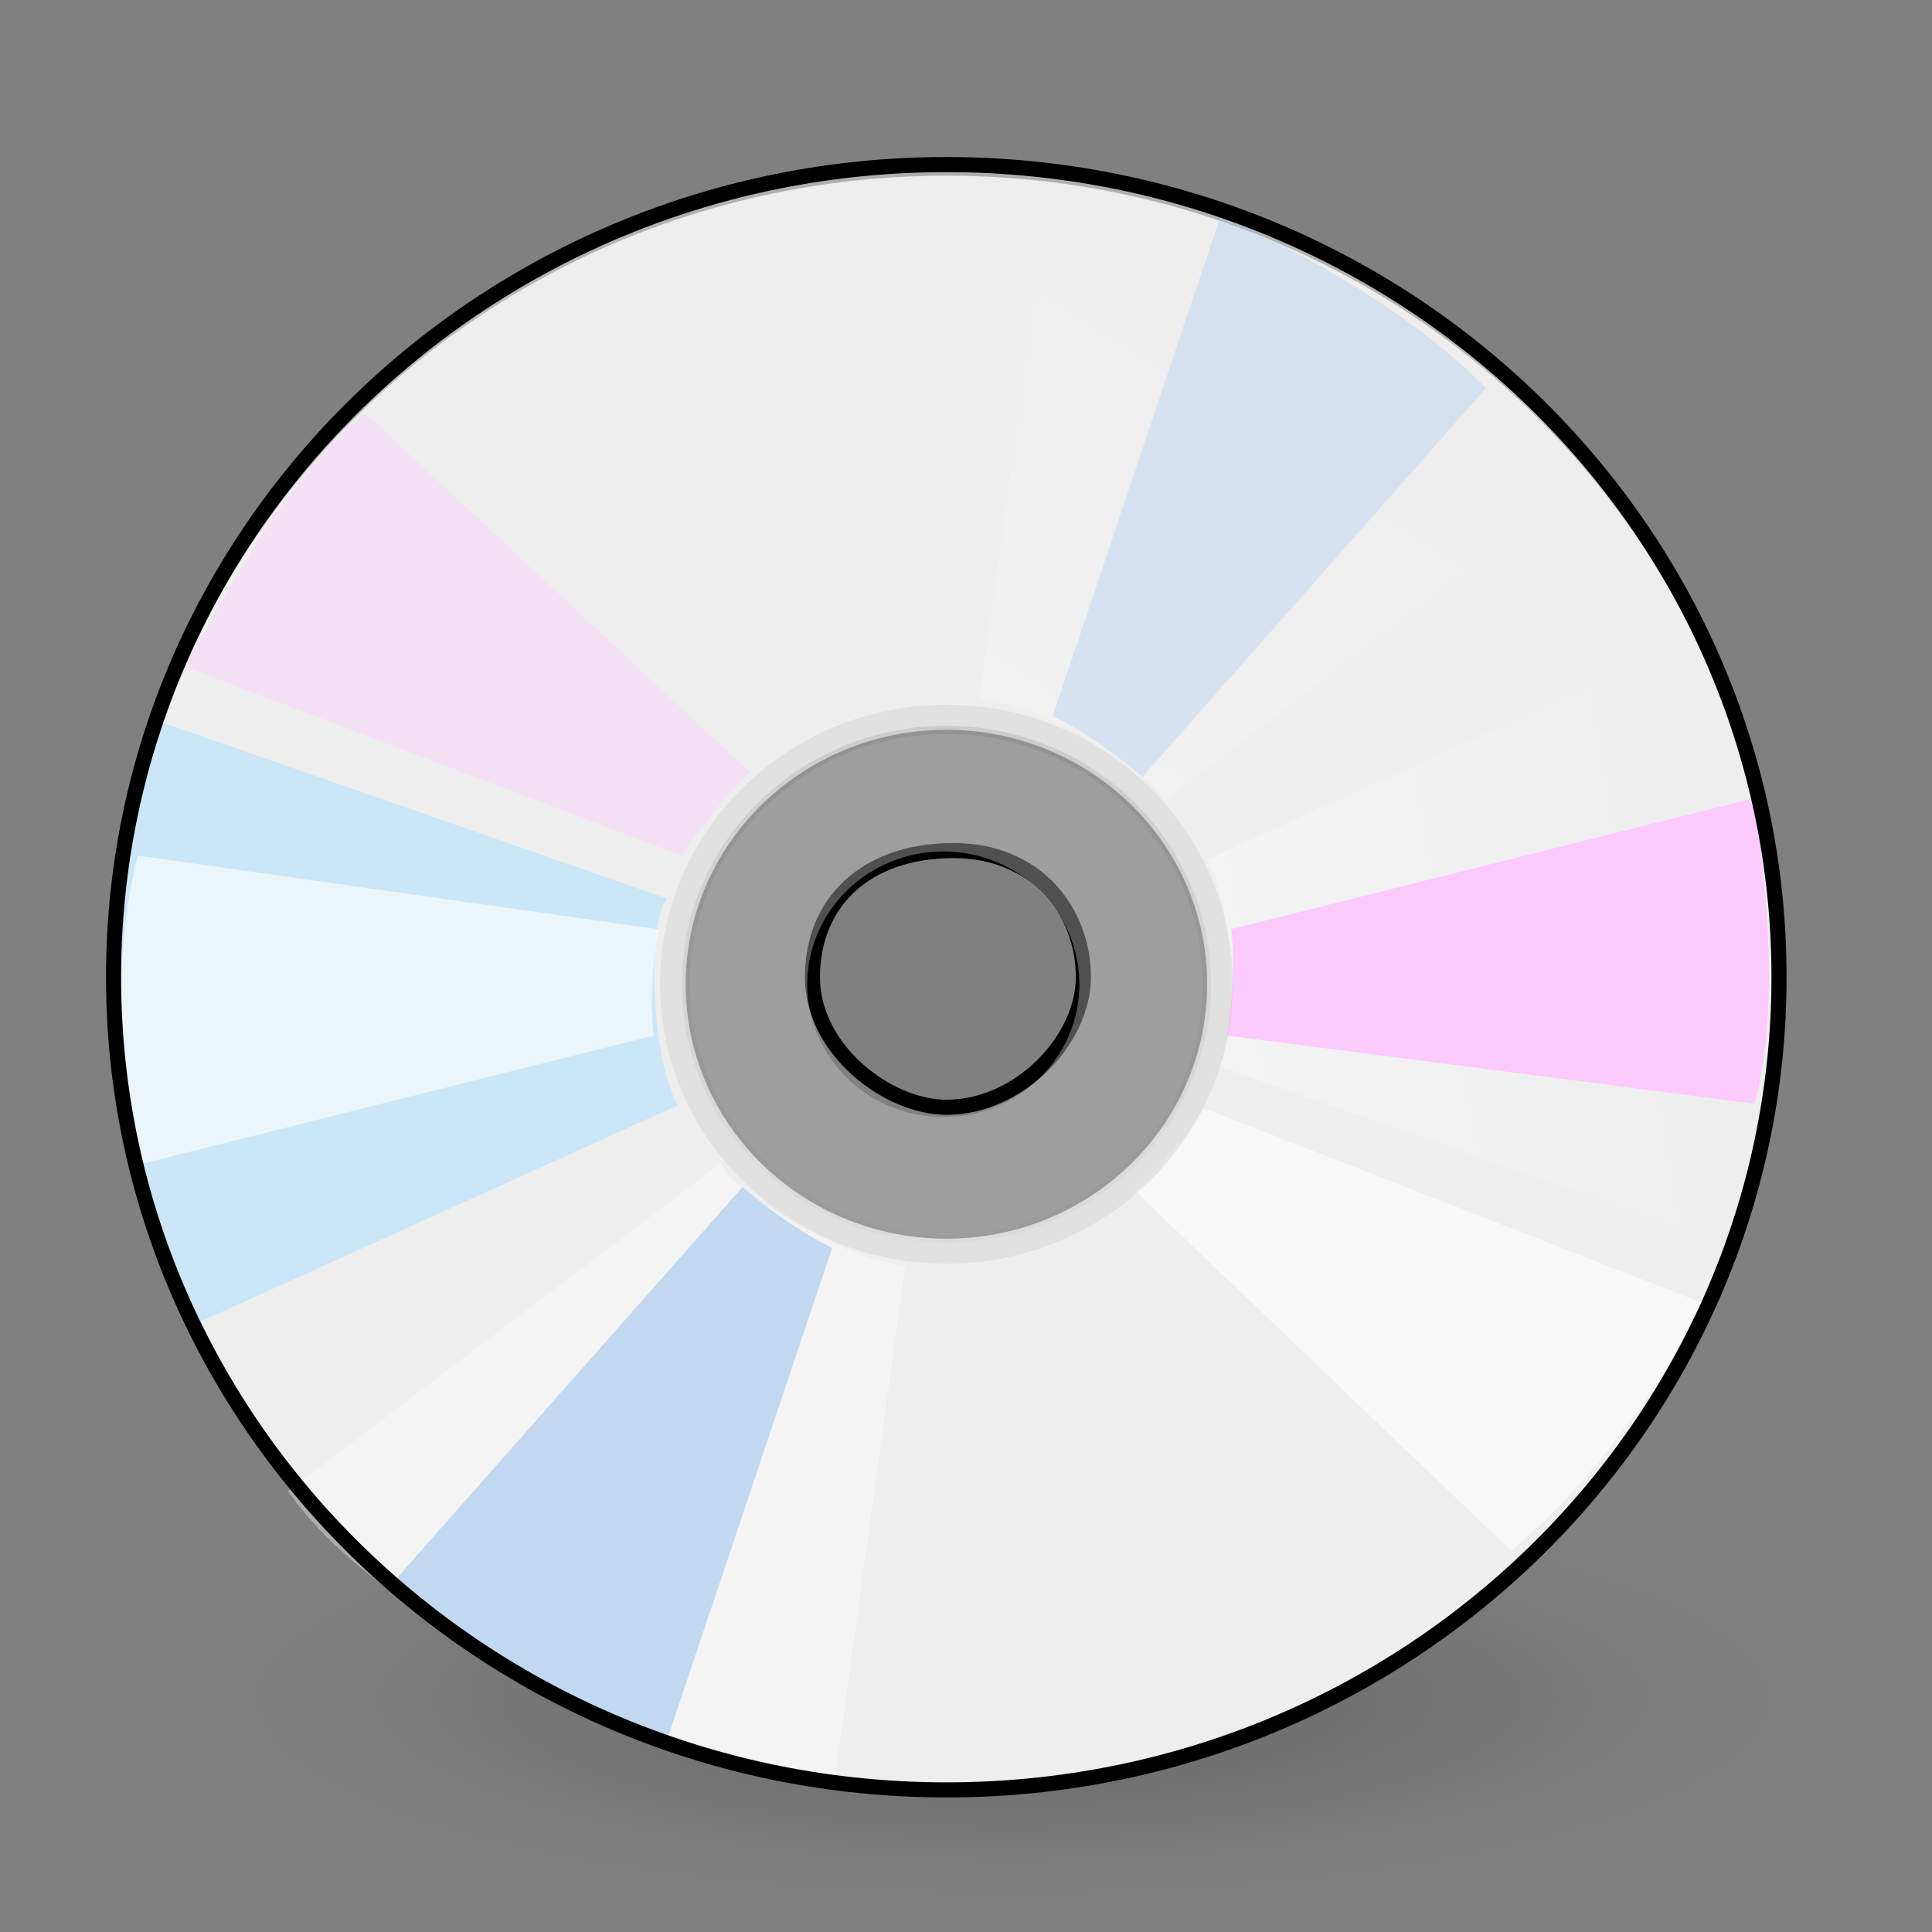 <?xml version="1.0" encoding="UTF-8" standalone="no"?>
<!DOCTYPE svg PUBLIC "-//W3C//DTD SVG 20010904//EN"
"http://www.w3.org/TR/2001/REC-SVG-20010904/DTD/svg10.dtd">
<!-- Created by Andrew Fitzsimon (http://andy.fitzsimon.com.au/) -->
<!-- Created using Inkscape (http://www.inkscape.org/) -->
<svg
   id="ubuntuicon"
   sodipodi:version="0.32"
   inkscape:version="0.39cvs"
   width="160"
   height="160"
   sodipodi:docname="GNOME-~1.SVG"
   version="1.0"
   x="0"
   y="0"
   xmlns="http://www.w3.org/2000/svg"
   xmlns:cc="http://web.resource.org/cc/"
   xmlns:inkscape="http://www.inkscape.org/namespaces/inkscape"
   xmlns:sodipodi="http://sodipodi.sourceforge.net/DTD/sodipodi-0.dtd"
   xmlns:rdf="http://www.w3.org/1999/02/22-rdf-syntax-ns#"
   xmlns:dc="http://purl.org/dc/elements/1.1/"
   xmlns:xlink="http://www.w3.org/1999/xlink"
   sodipodi:docbase="C:\DOCUME~1\n4431324\Desktop\uma\devices">
  <rect width="100%" height="100%" fill="#808080" stroke="none"/>
  <defs
     id="definitions">
    <linearGradient
       inkscape:collect="always"
       xlink:href="#linearGradient1601"
       id="linearGradient1738"
       x1="-0.032"
       y1="2.148"
       x2="0.832"
       y2="0.445" />
    <linearGradient
       inkscape:collect="always"
       id="linearGradient1601">
      <stop
         style="stop-color:#ffffff;stop-opacity:1;"
         offset="0"
         id="stop1602" />
      <stop
         style="stop-color:#ffffff;stop-opacity:0;"
         offset="1"
         id="stop1603" />
    </linearGradient>
    <linearGradient
       inkscape:collect="always"
       xlink:href="#linearGradient1601"
       id="linearGradient1752"
       x1="-1.283"
       y1="3.167"
       x2="0.748"
       y2="0.474" />
    <linearGradient
       inkscape:collect="always"
       id="linearGradient1753">
      <stop
         style="stop-color:#000000;stop-opacity:0.455;"
         offset="0"
         id="stop1754" />
      <stop
         style="stop-color:#000000;stop-opacity:0;"
         offset="1"
         id="stop1755" />
    </linearGradient>
    <radialGradient
       inkscape:collect="always"
       xlink:href="#MaterialSoftShadow"
       id="radialGradient2044" />
    <linearGradient
       id="MaterialSoftShadow">
      <stop
         style="stop-color:#000000;stop-opacity:0.215;"
         offset="0"
         id="stop2619" />
      <stop
         style="stop-color:#000000;stop-opacity:0.098;"
         offset="0.5"
         id="stop2621" />
      <stop
         style="stop-color:#000000;stop-opacity:0;"
         offset="1"
         id="stop2620" />
    </linearGradient>
    <linearGradient
       id="linearGradient1693">
      <stop
         style="stop-color:#000;stop-opacity:1;"
         offset="0"
         id="stop1694" />
      <stop
         style="stop-color:#fff;stop-opacity:1;"
         offset="1"
         id="stop1695" />
    </linearGradient>
    <linearGradient
       inkscape:collect="always"
       xlink:href="#linearGradient1753"
       id="linearGradient1848"
       x1="0.563"
       y1="-0.001"
       x2="0.553"
       y2="0.724" />
  </defs>
  <sodipodi:namedview
     id="base"
     pagecolor="#ffffff"
     bordercolor="#666666"
     borderopacity="1.0"
     inkscape:pageopacity="0.0"
     inkscape:pageshadow="2"
     inkscape:zoom="2.0000000"
     inkscape:cx="94.566948"
     inkscape:cy="70.361939"
     inkscape:window-width="640"
     inkscape:window-height="524"
     inkscape:window-x="445"
     inkscape:window-y="198"
     showgrid="true"
     gridempspacing="5"
     gridtolerance="5mm"
     inkscape:grid-points="true"
     gridspacingx="1.25mm"
     gridspacingy="1.25mm"
     showguides="true"
     inkscape:guide-bbox="true"
     inkscape:grid-bbox="false" />
  <g
     id="g1859"
     transform="matrix(1.232,0,0,1.232,-219.433,-960.71)">
    <path
       sodipodi:type="arc"
       style="fill:url(#radialGradient2044);fill-opacity:1;fill-rule:evenodd;stroke:none;stroke-width:1pt;stroke-linecap:butt;stroke-linejoin:miter;stroke-opacity:1;"
       id="path1857"
       sodipodi:cx="-289.09140"
       sodipodi:cy="598.36652"
       sodipodi:rx="125.20509"
       sodipodi:ry="125.20509"
       d="M -163.886 598.367 A 125.205 125.205 0 1 0 -414.296,598.367 A 125.205 125.205 0 1 0 -163.886 598.367 z"
       transform="matrix(-0.406,0,0,0.106,128.79,830.574)" />
    <path
       sodipodi:type="arc"
       style="fill:url(#radialGradient2044);fill-opacity:1;fill-rule:evenodd;stroke:none;stroke-width:1pt;stroke-linecap:butt;stroke-linejoin:miter;stroke-opacity:1;"
       id="path1858"
       sodipodi:cx="-289.09140"
       sodipodi:cy="598.36652"
       sodipodi:rx="125.20509"
       sodipodi:ry="125.20509"
       d="M -163.886 598.367 A 125.205 125.205 0 1 0 -414.296,598.367 A 125.205 125.205 0 1 0 -163.886 598.367 z"
       transform="matrix(-0.506,0,0,7.080940e-2,98.149,855.33)" />
    <g
       id="g1843">
      <path
         style="fill:#eeeeee;fill-opacity:1;fill-rule:evenodd;stroke:url(#linearGradient1848);stroke-width:0.691;stroke-linecap:butt;stroke-linejoin:miter;stroke-miterlimit:4;stroke-opacity:0.585;"
         d="M 79.958,11.308 C 40.498,11.308 8.46,42.558 8.46,81.067 C 8.46,119.576 40.498,150.843 79.958,150.843 C 119.418,150.843 151.439,119.576 151.439,81.067 C 151.439,42.558 119.418,11.308 79.958,11.308 z M 79.958,59.222 C 92.313,59.222 102.342,69.009 102.342,81.067 C 102.342,93.125 92.313,102.912 79.958,102.912 C 67.602,102.912 57.574,93.125 57.574,81.067 C 57.574,69.009 67.602,59.222 79.958,59.222 z "
         id="path965"
         transform="matrix(0.783,0,0,0.783,179.121,782.483)" />
      <path
         style="fill:#ffffff;fill-opacity:0.355;fill-rule:evenodd;stroke:none;stroke-width:1pt;stroke-linecap:butt;stroke-linejoin:miter;stroke-opacity:1;"
         d="M -113.823,438.876 L -96.822,356.1 C -73.354,361.066 -27.814,387.321 -15.269,409.541 L -86.305,457.198 C -86.708,453.104 -104.735,440.04 -113.823,438.876 z "
         id="path1746"
         sodipodi:nodetypes="ccccc"
         transform="matrix(-0.43,2.929463e-2,-3.001793e-2,-0.419,203.201,1052.071)" />
      <path
         style="fill:#a9cbed;fill-opacity:0.681;fill-rule:evenodd;stroke:none;stroke-width:1pt;stroke-linecap:butt;stroke-linejoin:miter;stroke-opacity:1;"
         d="M -102.625,442.438 L -70.865,364.243 C -57.067,372.263 -41.075,380.454 -29.826,393.051 L -89.358,453.127 C -92.307,450.05 -97.61,445.384 -102.625,442.438 z "
         id="path7873"
         sodipodi:nodetypes="ccccc"
         transform="matrix(-0.43,2.929463e-2,-3.001793e-2,-0.419,203.201,1052.071)" />
      <path
         style="fill:url(#linearGradient1752);fill-opacity:0.75;fill-rule:evenodd;stroke:none;stroke-width:1pt;stroke-linecap:butt;stroke-linejoin:miter;stroke-opacity:1;"
         d="M -214.827,441.102 L -197.827,358.327 C -174.358,363.293 -128.819,389.548 -116.273,411.768 L -187.309,459.425 C -187.713,455.33 -205.74,442.267 -214.827,441.102 z "
         id="path7875"
         sodipodi:nodetypes="ccccc"
         transform="matrix(0.43,-2.929463e-2,3.001793e-2,0.419,323.089,635.656)" />
      <path
         style="fill:#a9cbed;fill-opacity:0.367;fill-rule:evenodd;stroke:none;stroke-width:1pt;stroke-linecap:butt;stroke-linejoin:miter;stroke-opacity:1;"
         d="M -203.63,444.665 L -171.87,366.47 C -158.072,374.49 -143.579,383.949 -132.56,397.008 L -190.363,455.353 C -193.311,452.276 -198.614,447.611 -203.63,444.665 z "
         id="path1750"
         sodipodi:nodetypes="ccccc"
         transform="matrix(0.43,-2.929463e-2,3.001793e-2,0.419,323.089,635.656)" />
      <path
         style="fill:url(#linearGradient1738);fill-opacity:0.75;fill-rule:evenodd;stroke:none;stroke-width:1pt;stroke-linecap:butt;stroke-linejoin:miter;stroke-opacity:1;"
         d="M -113.823,438.876 L -96.822,356.1 C -73.354,361.066 -27.814,387.321 -15.269,409.541 L -86.305,457.198 C -86.708,453.104 -104.735,440.04 -113.823,438.876 z "
         id="path1730"
         sodipodi:nodetypes="ccccc"
         transform="matrix(0.256,0.338,-0.346,0.25,440.239,766.326)" />
      <path
         style="fill:#fccafd;fill-opacity:1;fill-rule:evenodd;stroke:none;stroke-width:1pt;stroke-linecap:butt;stroke-linejoin:miter;stroke-opacity:1;"
         d="M -102.625,442.438 L -70.865,364.243 C -57.067,372.263 -42.574,380.264 -31.556,393.322 L -89.358,453.127 C -92.307,450.05 -97.61,445.384 -102.625,442.438 z "
         id="path1606"
         sodipodi:nodetypes="ccccc"
         transform="matrix(0.256,0.338,-0.346,0.25,440.239,766.326)" />
      <path
         style="fill:#b3e0fd;fill-opacity:0.596;fill-rule:evenodd;stroke:none;stroke-width:1pt;stroke-linecap:butt;stroke-linejoin:miter;stroke-opacity:1;"
         d="M -214.827,441.102 L -197.827,358.327 C -174.358,363.293 -128.819,389.548 -116.273,411.768 L -187.309,459.425 C -187.713,455.33 -205.74,442.267 -214.827,441.102 z "
         id="path1732"
         sodipodi:nodetypes="ccccc"
         transform="matrix(-0.256,-0.338,0.346,-0.25,16.065,891.754)" />
      <path
         style="fill:#ffffff;fill-opacity:0.596;fill-rule:evenodd;stroke:none;stroke-width:1pt;stroke-linecap:butt;stroke-linejoin:miter;stroke-opacity:1;"
         d="M -203.63,444.665 L -171.87,366.47 C -158.072,374.49 -143.579,383.949 -132.56,397.008 L -190.363,455.353 C -193.311,452.276 -198.614,447.611 -203.63,444.665 z "
         id="path1733"
         sodipodi:nodetypes="ccccc"
         transform="matrix(-0.256,-0.338,0.346,-0.25,16.065,891.754)" />
      <path
         style="fill:#ffffff;fill-opacity:0.566;fill-rule:evenodd;stroke:none;stroke-width:1pt;stroke-linecap:butt;stroke-linejoin:miter;stroke-opacity:1;"
         d="M -102.625,442.438 L -70.865,364.243 C -57.067,372.263 -42.574,381.723 -31.556,394.781 L -89.358,453.127 C -92.307,450.05 -97.61,445.384 -102.625,442.438 z "
         id="path1859"
         sodipodi:nodetypes="ccccc"
         transform="matrix(1.994698e-3,0.42,-0.431,1.946635e-3,449.9,896.52)" />
      <path
         style="fill:#fccafd;fill-opacity:0.386;fill-rule:evenodd;stroke:none;stroke-width:1pt;stroke-linecap:butt;stroke-linejoin:miter;stroke-opacity:1;"
         d="M -203.63,444.665 L -172.967,367.194 C -159.169,375.214 -143.572,382.491 -132.553,395.549 L -190.363,455.353 C -193.311,452.276 -198.614,447.611 -203.63,444.665 z "
         id="path1862"
         sodipodi:nodetypes="ccccc"
         transform="matrix(-1.994698e-3,-0.42,0.431,-1.946635e-3,31.913,752.663)" />
      <path
         style="fill:none;fill-opacity:1;fill-rule:evenodd;stroke:#000000;stroke-width:1.296;stroke-linecap:butt;stroke-linejoin:miter;stroke-miterlimit:4;stroke-opacity:1;stroke-dasharray:none;"
         d="M 79.958,10.698 C 40.498,10.698 8.46,41.948 8.46,80.457 C 8.46,118.966 40.498,150.233 79.958,150.233 C 119.418,150.233 151.439,118.966 151.439,80.457 C 151.439,41.948 119.418,10.698 79.958,10.698 z M 80.583,69.591 C 87.647,69.591 91.717,74.77 91.717,80.457 C 91.717,85.839 86.23,91.628 79.958,91.628 C 74.936,91.628 68.458,86.711 68.458,80.457 C 68.458,74.159 72.894,69.591 80.583,69.591 z "
         id="path7887"
         sodipodi:nodetypes="cccccczzzz"
         transform="matrix(0.783,0,0,0.783,179.121,782.483)" />
      <path
         style="fill:#cccccc;fill-opacity:0.392;fill-rule:evenodd;stroke:none;stroke-width:1.596;stroke-linecap:butt;stroke-linejoin:miter;stroke-miterlimit:4;stroke-opacity:1;"
         d="M 79.958,57.071 C 66.386,57.071 55.369,67.822 55.369,81.067 C 55.369,94.312 66.386,105.063 79.958,105.063 C 93.53,105.063 104.547,94.312 104.547,81.067 C 104.547,67.822 93.53,57.071 79.958,57.071 z M 79.694,69.668 C 86.141,69.668 91.375,74.776 91.375,81.067 C 91.375,87.359 86.141,92.467 79.694,92.467 C 73.247,92.467 68.013,87.359 68.013,81.067 C 68.013,74.776 73.247,69.668 79.694,69.668 z "
         id="path964"
         transform="matrix(0.783,0,0,0.783,179.121,782.483)" />
    </g>
  </g>
</svg>

